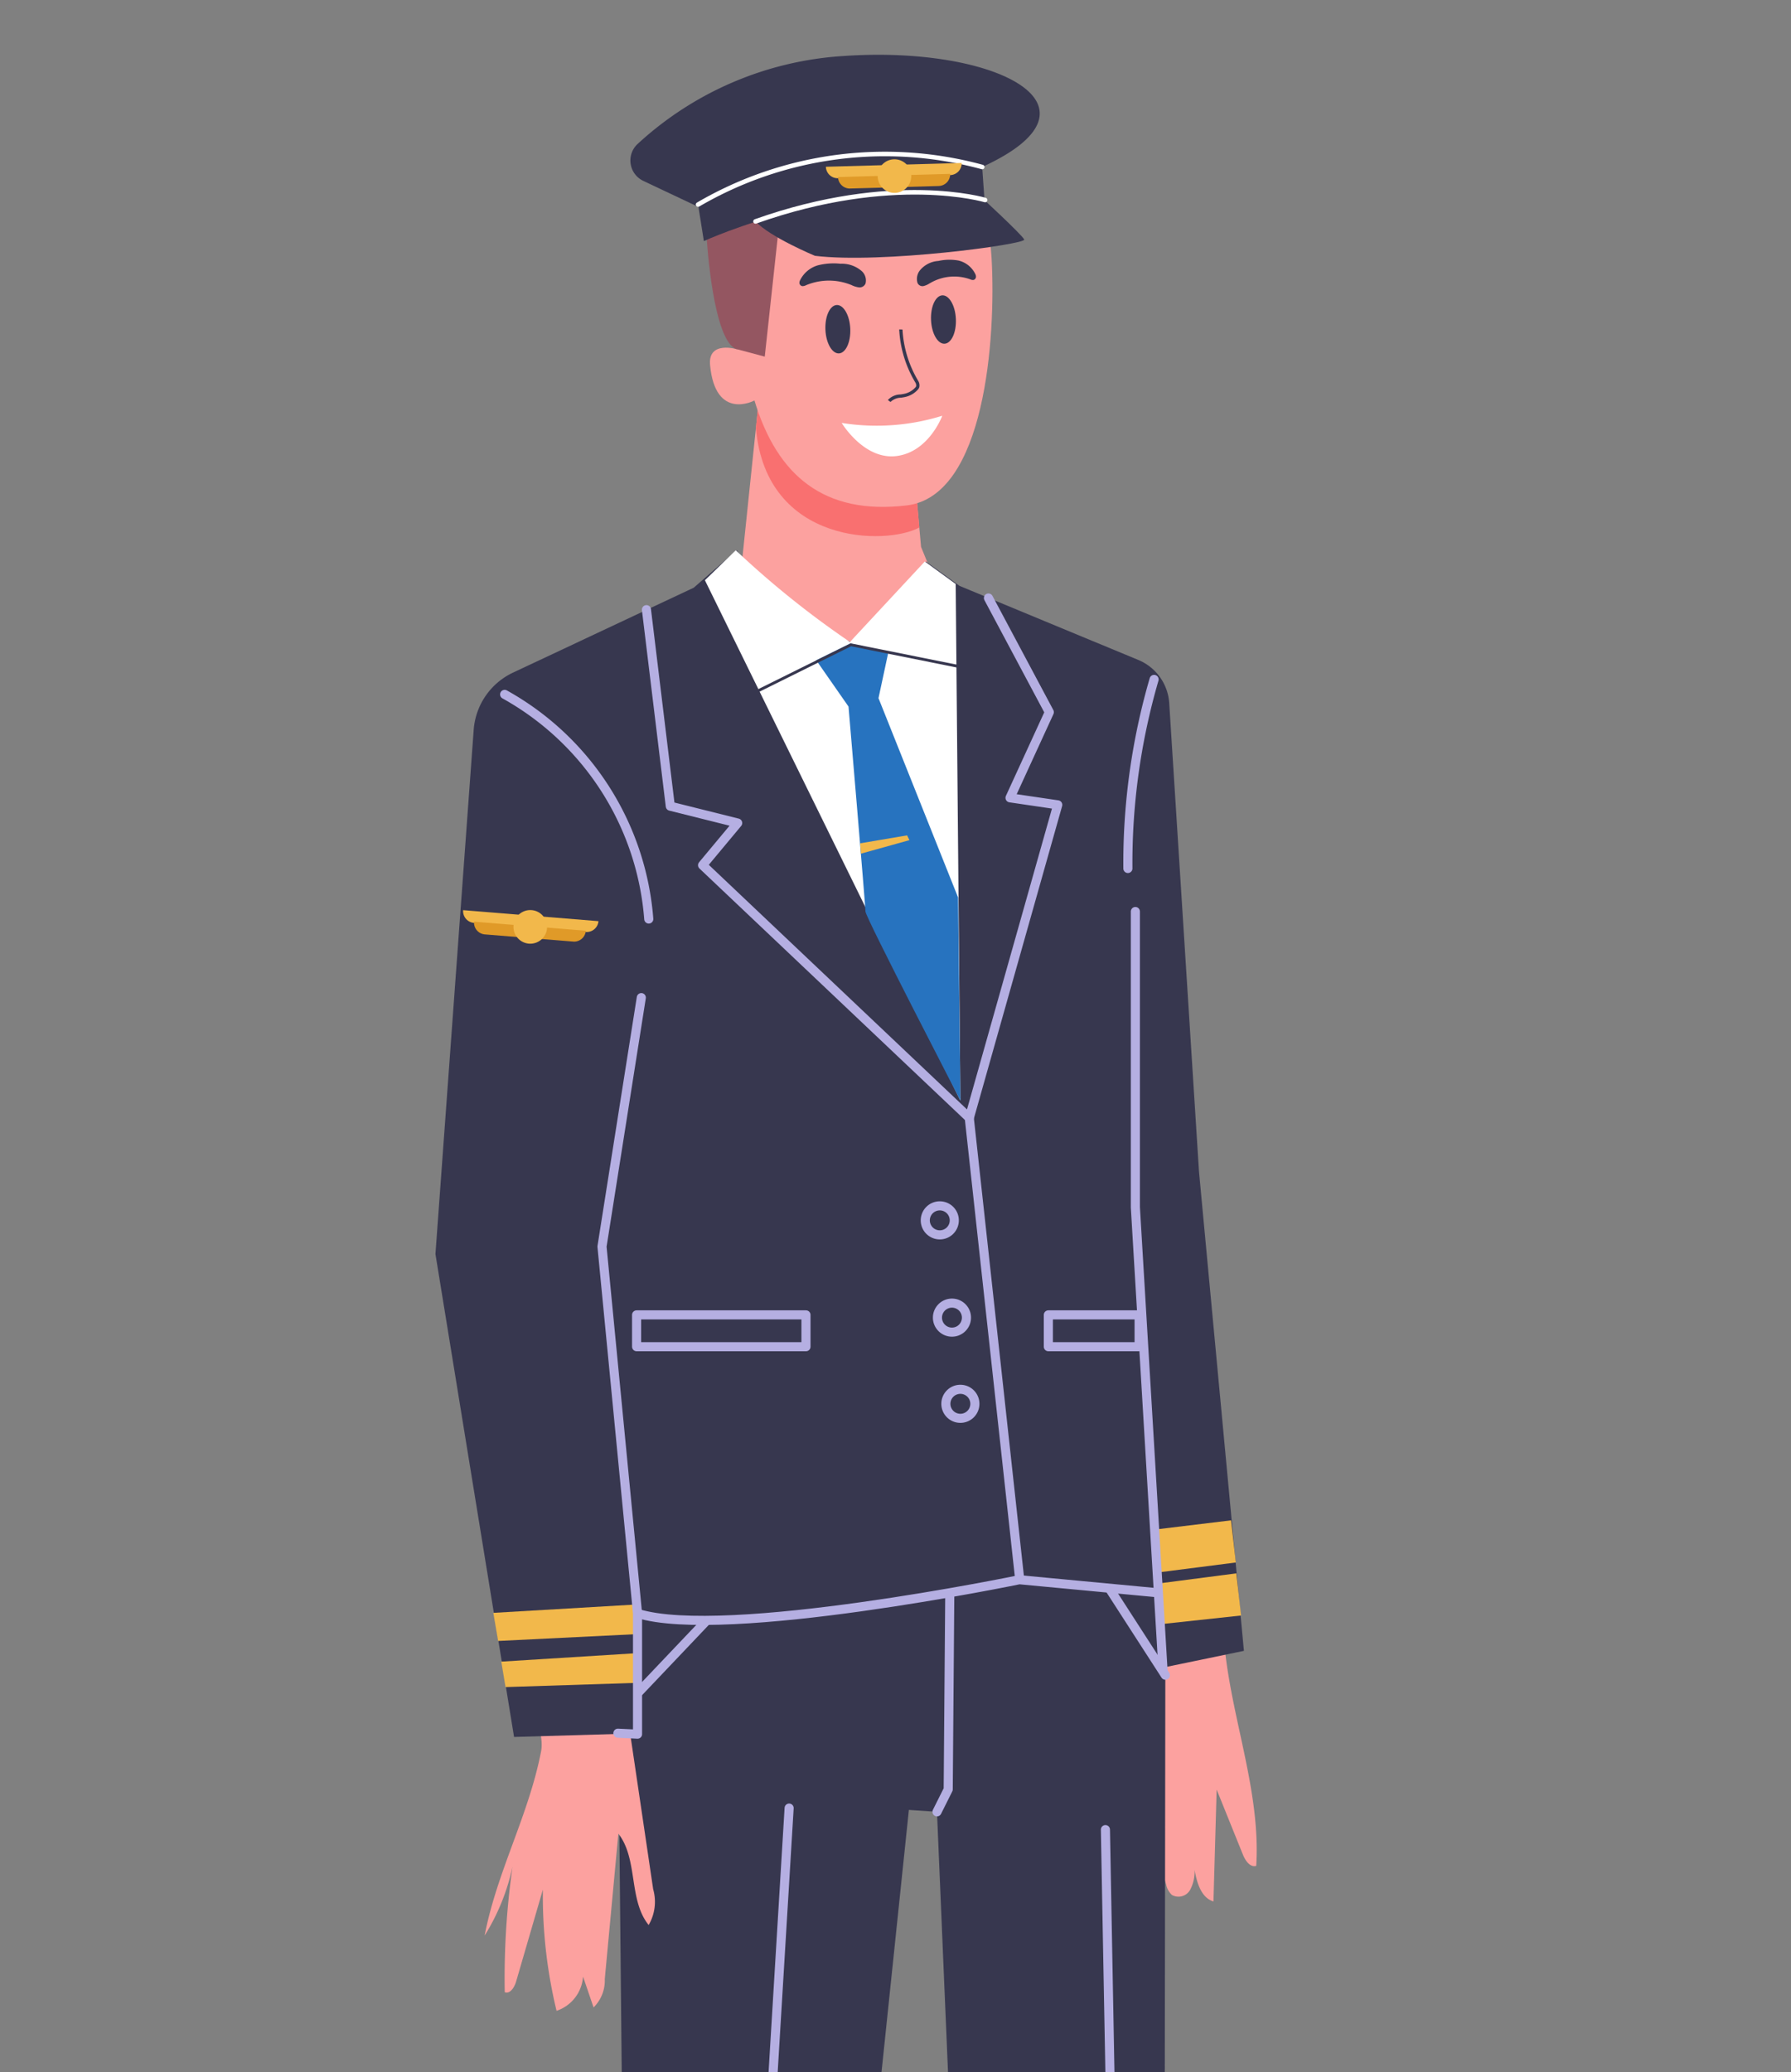 <svg xmlns="http://www.w3.org/2000/svg" xmlns:xlink="http://www.w3.org/1999/xlink" width="153" height="177" viewBox="0 0 153 177">
  <rect x="0" y="0" width="153" height="177" fill="#808080" stroke="none"/>
  <defs>
    <clipPath id="clip-path">
      <rect id="Rectángulo_41363" data-name="Rectángulo 41363" width="153" height="177" fill="#fff" stroke="#707070" stroke-width="1"/>
    </clipPath>
    <clipPath id="clip-path-2">
      <rect id="Rectángulo_41375" data-name="Rectángulo 41375" width="78.609" height="268.875" fill="none"/>
    </clipPath>
  </defs>
  <g id="Enmascarar_grupo_207" data-name="Enmascarar grupo 207" clip-path="url(#clip-path)">
    <g id="Grupo_166329" data-name="Grupo 166329" transform="translate(37.195 4.684)">
      <path id="Trazado_155335" data-name="Trazado 155335" d="M157.663,703.031l-3,16.068-8.514-1.439.24-1.679,1.559-11.751Z" transform="translate(-130.163 -457.18)" fill="#9fb6c4"/>
      <g id="Grupo_166330" data-name="Grupo 166330">
        <g id="Grupo_166329-2" data-name="Grupo 166329" clip-path="url(#clip-path-2)">
          <path id="Trazado_155336" data-name="Trazado 155336" d="M98.023,734.35s2.958,4.716,9.433.16c0,0,18.946,6.875,19.186,9.273s-1.2,2.638-1.2,2.638l-28.059-.24Z" transform="translate(-82.115 -477.546)" fill="#37374f"/>
          <path id="Trazado_155337" data-name="Trazado 155337" d="M63.265,705.432l1.079,15.109-9.713-1.319.24-1.679-.959-10.073Z" transform="translate(-4.588 -458.741)" fill="#9fb6c4"/>
          <path id="Trazado_155338" data-name="Trazado 155338" d="M30.762,406.5c-1.06-.321-1.422-1.61-1.616-2.7a3.327,3.327,0,0,1-.388,1.724,1.147,1.147,0,0,1-1.541.424,1.647,1.647,0,0,1-.5-.9,62.163,62.163,0,0,1-2.552-19.263,1.448,1.448,0,0,1,.21-.866,1.467,1.467,0,0,1,.769-.422l6.43-1.97c.15,7.058,3.269,13.884,2.84,20.93-.527.161-.937-.456-1.143-.968l-2.239-5.547-.273,9.556" transform="translate(35.708 -248.76)" fill="#fca19f"/>
          <path id="Trazado_155339" data-name="Trazado 155339" d="M92.689,359.079l2.4,10.552-.16,116.874-14.869.48L75.581,381.3l-2.4-.16L62.151,486.826H46.483l2.4-59.956-.64-64.433,9.913-6.875Z" transform="translate(-32.733 -231.221)" fill="#37374f"/>
          <path id="Trazado_155340" data-name="Trazado 155340" d="M105,378.867l12.151-12.791,13.27.16" transform="translate(-88.536 -238.059)" fill="none" stroke="#b5afe2" stroke-linecap="round" stroke-linejoin="round" stroke-width="0.777"/>
          <path id="Trazado_155341" data-name="Trazado 155341" d="M46.483,388.438l.959-1.918.16-19.985,11.991.32,6.4,9.913" transform="translate(-3.634 -238.356)" fill="none" stroke="#b5afe2" stroke-linecap="round" stroke-linejoin="round" stroke-width="0.777"/>
          <path id="Trazado_155342" data-name="Trazado 155342" d="M104.557,83.643l-1.581,15.168s1.166,9.787,9.5,7.82,6.932-7.719,6.932-7.719l-1.018-2.488-.783-8.755Z" transform="translate(-76.903 -54.393)" fill="#fca19f"/>
          <path id="Trazado_155343" data-name="Trazado 155343" d="M106.566,87.113l.226-2.171,3.979.758,3.846,1.186,5.485,3.953.427,4.771c-2.77,1.535-13.1,1.535-13.964-8.5" transform="translate(-79.186 -55.238)" fill="#f97070"/>
          <path id="Trazado_155344" data-name="Trazado 155344" d="M172.944,421.264a67.322,67.322,0,0,1,.665-10.7,18.44,18.44,0,0,1-2.383,5.877c1.051-5.479,3.777-10.286,4.828-15.765.313-1.632-1.049-3.937-.736-5.569l6.071-1.657c.453-.123,1.021-.215,1.321.147a1.242,1.242,0,0,1,.215.629l2.7,18.254a3.926,3.926,0,0,1-.387,3.058c-1.74-2.161-.883-5.616-2.587-7.806q-.58,6.208-1.16,12.415a3.228,3.228,0,0,1-.958,2.431l-.9-2.638a3.315,3.315,0,0,1-2.262,2.926,41.874,41.874,0,0,1-1.169-10.351l-2.288,7.857c-.14.482-.513,1.087-.977.9" transform="translate(-167.021 -255.786)" fill="#fca19f"/>
          <path id="Trazado_155345" data-name="Trazado 155345" d="M112.771,25.961c.379,6.745-.535,20.307-7.243,21.109-7.058.845-11.079-2.539-13.015-8.962,0,0-3.343,1.788-3.791-3.026-.2-2.123,2.314-1.346,2.314-1.346S84.5,17.017,95.225,14s17.026,2.722,17.546,11.956" transform="translate(-65.257 -8.582)" fill="#fca19f"/>
          <path id="Trazado_155346" data-name="Trazado 155346" d="M124.043,52.812a2.018,2.018,0,0,0,.645.194.548.548,0,0,0,.544-.33,1.072,1.072,0,0,0-.307-1.047,2.584,2.584,0,0,0-1.826-.644,5.505,5.505,0,0,0-1.925.132,2.456,2.456,0,0,0-1.528,1.271.464.464,0,0,0-.06.266.3.3,0,0,0,.246.244.625.625,0,0,0,.314-.077,5.059,5.059,0,0,1,3.9-.009" transform="translate(-88.488 -33.14)" fill="#37374f"/>
          <path id="Trazado_155347" data-name="Trazado 155347" d="M93.857,52.049a1.709,1.709,0,0,1-.56.249.462.462,0,0,1-.5-.282,1.186,1.186,0,0,1,.211-1.068,2.236,2.236,0,0,1,1.579-.8,4.356,4.356,0,0,1,1.712-.035,2.141,2.141,0,0,1,1.427,1.133.5.5,0,0,1,.069.26.293.293,0,0,1-.2.264.494.494,0,0,1-.283-.049,4.057,4.057,0,0,0-3.45.329" transform="translate(-51.615 -32.542)" fill="#37374f"/>
          <path id="Trazado_155348" data-name="Trazado 155348" d="M106.74,73.266a1.3,1.3,0,0,1,.9-.365c.148-.023.3-.046.435-.082a2.026,2.026,0,0,0,.98-.587.635.635,0,0,0,.141-.215.729.729,0,0,0-.092-.557,9.563,9.563,0,0,1-1.34-4.384l-.282-.01a9.771,9.771,0,0,0,1.368,4.517.5.5,0,0,1,.08.339.381.381,0,0,1-.084.119,1.739,1.739,0,0,1-.842.505c-.13.034-.269.055-.408.077a1.513,1.513,0,0,0-1.084.476Z" transform="translate(-67.861 -43.613)" fill="#37374f"/>
          <path id="Trazado_155349" data-name="Trazado 155349" d="M99.761,60.765c-.052-1.141-.569-2.045-1.155-2.019s-1.019.974-.968,2.115.569,2.045,1.155,2.018,1.02-.973.968-2.115" transform="translate(-55.298 -38.202)" fill="#37374f"/>
          <path id="Trazado_155350" data-name="Trazado 155350" d="M125.558,63.126c-.052-1.141-.569-2.045-1.155-2.019s-1.019.973-.968,2.115.569,2.045,1.155,2.018,1.019-.973.968-2.115" transform="translate(-90.117 -39.737)" fill="#37374f"/>
          <path id="Trazado_155351" data-name="Trazado 155351" d="M109.563,88.158a18.889,18.889,0,0,1-8.594.613s1.9,3.175,4.679,2.83,3.915-3.443,3.915-3.443" transform="translate(-66.262 -57.329)" fill="#fff"/>
          <path id="Trazado_155352" data-name="Trazado 155352" d="M143.243,50.985l2.357.626,1.291-11.888h-4.823l-1.427,1.766s.518,8.938,2.6,9.5" transform="translate(-117.464 -25.832)" fill="#945661"/>
          <path id="Trazado_155353" data-name="Trazado 155353" d="M91.064,31.237s12.761-5.9,24-3.12l-.225-3.209s-9.034-4.582-24.27,3.207Z" transform="translate(-68.129 -15.327)" fill="#37374f"/>
          <path id="Trazado_155354" data-name="Trazado 155354" d="M99.994,30.871s3.813,3.507,3.978,3.907-12.2,2.088-17.879,1.388c0,0-3.816-1.586-5.077-2.938s14.2-4.012,14.2-4.012Z" transform="translate(-53.671 -18.999)" fill="#37374f"/>
          <path id="Trazado_155355" data-name="Trazado 155355" d="M83.912,13.436l-5.646-2.67a1.925,1.925,0,0,1-.488-3.149A28.545,28.545,0,0,1,95.373.1c13.011-.91,23.212,4.278,11.847,9.477s-8.29.489-8.29.489Z" transform="translate(-60.507 0)" fill="#37374f"/>
          <path id="Trazado_155356" data-name="Trazado 155356" d="M91.212,28.581a31.648,31.648,0,0,1,24.27-3.207" transform="translate(-68.77 -15.793)" fill="none" stroke="#fff" stroke-linecap="round" stroke-linejoin="round" stroke-width="0.389"/>
          <path id="Trazado_155357" data-name="Trazado 155357" d="M110.116,34.235s-7.851-2.352-19.616,1.828" transform="translate(-63.154 -21.834)" fill="none" stroke="#fff" stroke-linecap="round" stroke-linejoin="round" stroke-width="0.389"/>
          <path id="Trazado_155358" data-name="Trazado 155358" d="M53.022,121.019a22.409,22.409,0,0,0,9.753,7.834l6.4-6.875,2.878,2.079,15.278,6.331a4.291,4.291,0,0,1,2.639,3.691L92.513,174.1l3.837,40.93L89.2,216.509l-1.259-6.655s-6.935.7-10.772-1.219c0,0-16.628,5.436-32.616,3.2l.32,10.233L34,222.385l-6.715-41.25,3.267-44.777a5.875,5.875,0,0,1,3.361-4.889l15.436-7.252Z" transform="translate(-27.281 -78.698)" fill="#37374f"/>
          <path id="Trazado_155359" data-name="Trazado 155359" d="M108.936,128.853a78.6,78.6,0,0,1-9.753-7.834l-2.638,2.558,21.824,44.447-.4-44.128-2.638-1.919Z" transform="translate(-73.522 -78.698)" fill="#fff"/>
          <path id="Trazado_155360" data-name="Trazado 155360" d="M101.99,132.678l5.2,9.753-3.357,7.315,4.077.6-7.554,26.741L77.568,155.5l3-3.6-5.756-1.439-2.038-16.788" transform="translate(-54.745 -86.28)" fill="none" stroke="#b5afe2" stroke-linecap="round" stroke-linejoin="round" stroke-width="0.777"/>
          <line id="Línea_519" data-name="Línea 519" x2="4.277" y2="39.131" transform="translate(45.607 90.805)" fill="none" stroke="#b5afe2" stroke-linecap="round" stroke-linejoin="round" stroke-width="0.777"/>
          <path id="Trazado_155361" data-name="Trazado 155361" d="M172.669,156.223a24.062,24.062,0,0,1,12.311,19.186" transform="translate(-166.753 -101.591)" fill="none" stroke="#b5afe2" stroke-linecap="round" stroke-linejoin="round" stroke-width="0.777"/>
          <path id="Trazado_155362" data-name="Trazado 155362" d="M51.472,152.566a56.118,56.118,0,0,0-2.238,16.148" transform="translate(9.923 -99.213)" fill="none" stroke="#b5afe2" stroke-linecap="round" stroke-linejoin="round" stroke-width="0.777"/>
          <rect id="Rectángulo_41373" data-name="Rectángulo 41373" width="14.469" height="2.718" transform="translate(17.188 107.633)" fill="none" stroke="#b5afe2" stroke-linecap="round" stroke-linejoin="round" stroke-width="0.777"/>
          <rect id="Rectángulo_41374" data-name="Rectángulo 41374" width="7.754" height="2.718" transform="translate(52.362 107.633)" fill="none" stroke="#b5afe2" stroke-linecap="round" stroke-linejoin="round" stroke-width="0.777"/>
          <path id="Trazado_155363" data-name="Trazado 155363" d="M100.51,282.392a1.239,1.239,0,1,0-1.239,1.239A1.239,1.239,0,0,0,100.51,282.392Z" transform="translate(-56.183 -182.833)" fill="none" stroke="#b5afe2" stroke-linecap="round" stroke-linejoin="round" stroke-width="0.777"/>
          <path id="Trazado_155364" data-name="Trazado 155364" d="M97.538,306.166A1.239,1.239,0,1,0,96.3,307.4,1.239,1.239,0,0,0,97.538,306.166Z" transform="translate(-52.171 -198.293)" fill="none" stroke="#b5afe2" stroke-linecap="round" stroke-linejoin="round" stroke-width="0.777"/>
          <path id="Trazado_155365" data-name="Trazado 155365" d="M95.481,327.2a1.239,1.239,0,1,0-1.239,1.239A1.239,1.239,0,0,0,95.481,327.2Z" transform="translate(-49.395 -211.97)" fill="none" stroke="#b5afe2" stroke-linecap="round" stroke-linejoin="round" stroke-width="0.777"/>
          <path id="Trazado_155366" data-name="Trazado 155366" d="M99.45,143.8l3.252.748-.84,3.917,6.8,17.028.2,17.347s-8.114-15.669-8.114-16.148S99.3,149.183,99.3,149.183l-2.757-3.957Z" transform="translate(-64.009 -93.512)" fill="#2773bf"/>
          <path id="Trazado_155367" data-name="Trazado 155367" d="M96.325,148.639a.12.12,0,0,1-.054-.228l9.353-4.636a.11.11,0,0,1,.077-.009l9.353,1.879a.118.118,0,0,1,.094.14.122.122,0,0,1-.141.094l-9.313-1.87-9.316,4.619a.122.122,0,0,1-.054.012" transform="translate(-70.185 -93.488)" fill="#37374f"/>
          <path id="Trazado_155368" data-name="Trazado 155368" d="M92.61,373.6,80.7,372.478s-25.182,5.2-32.616,2.878" transform="translate(-30.815 -242.222)" fill="none" stroke="#b5afe2" stroke-linecap="round" stroke-linejoin="round" stroke-width="0.777"/>
          <line id="Línea_520" data-name="Línea 520" x2="1.918" y2="103.364" transform="translate(57.238 151.601)" fill="none" stroke="#b5afe2" stroke-linecap="round" stroke-linejoin="round" stroke-width="0.777"/>
          <line id="Línea_521" data-name="Línea 521" x1="6.395" y2="105.523" transform="translate(23.823 149.762)" fill="none" stroke="#b5afe2" stroke-linecap="round" stroke-linejoin="round" stroke-width="0.777"/>
          <path id="Trazado_155369" data-name="Trazado 155369" d="M.639,734.35s2.958,4.716,9.433.16c0,0,18.946,6.875,19.186,9.273s-1.2,2.638-1.2,2.638L0,746.181Z" transform="translate(49.324 -477.546)" fill="#37374f"/>
          <path id="Trazado_155370" data-name="Trazado 155370" d="M175.542,391.138l.362,2.174,11.231-.362v-2.536Z" transform="translate(-169.914 -253.885)" fill="#f2b84b"/>
          <path id="Trazado_155371" data-name="Trazado 155371" d="M175.283,379.224l.408,2.4,11.956-.589V378.5Z" transform="translate(-170.334 -246.137)" fill="#f2b84b"/>
          <path id="Trazado_155372" data-name="Trazado 155372" d="M175.857,293.123l1.679.08V282.89L174.5,251.554l3.358-21.265" transform="translate(-160.268 -149.756)" fill="none" stroke="#b5afe2" stroke-linecap="round" stroke-linejoin="round" stroke-width="0.777"/>
          <path id="Trazado_155373" data-name="Trazado 155373" d="M28.246,375.271l6.929-.747-.408-3.6-6.793.883Z" transform="translate(33.652 -241.211)" fill="#f2b84b"/>
          <path id="Trazado_155374" data-name="Trazado 155374" d="M29.5,362.434l6.725-.861-.408-3.6-6.544.792Z" transform="translate(32.153 -232.789)" fill="#f2b84b"/>
          <path id="Trazado_155375" data-name="Trazado 155375" d="M49.413,274.011,47.054,234.52V209.258" transform="translate(12.742 -136.08)" fill="none" stroke="#b5afe2" stroke-linecap="round" stroke-linejoin="round" stroke-width="0.777"/>
          <path id="Trazado_155376" data-name="Trazado 155376" d="M114.629,28.035l4.488-.126-.028-1.008-5.5.154a1.009,1.009,0,0,0,1.036.98" transform="translate(-80.231 -17.494)" fill="#f2b84b"/>
          <path id="Trazado_155377" data-name="Trazado 155377" d="M114.155,30.587l3.62-.1-.028-1.008-4.628.13a1.008,1.008,0,0,0,1.036.98" transform="translate(-78.724 -19.169)" fill="#e09a28"/>
          <path id="Trazado_155378" data-name="Trazado 155378" d="M100.755,27.449l-4.488.126-.028-1.008,5.5-.154a1.009,1.009,0,0,1-.98,1.036" transform="translate(-56.781 -17.176)" fill="#f2b84b"/>
          <path id="Trazado_155379" data-name="Trazado 155379" d="M102.7,30.118l-3.62.1-.028-1.008,4.628-.13a1.009,1.009,0,0,1-.98,1.036" transform="translate(-59.704 -18.912)" fill="#e09a28"/>
          <path id="Trazado_155380" data-name="Trazado 155380" d="M108.54,26.99a1.435,1.435,0,1,1,1.475,1.395,1.435,1.435,0,0,1-1.475-1.395" transform="translate(-70.757 -16.592)" fill="#f2b84b"/>
          <path id="Trazado_155381" data-name="Trazado 155381" d="M203.268,210.013l4.475.363.081-1.005-5.48-.445a1.009,1.009,0,0,0,.924,1.087" transform="translate(-199.974 -135.864)" fill="#f2b84b"/>
          <path id="Trazado_155382" data-name="Trazado 155382" d="M203.077,212.827l3.61.293.081-1.005-4.615-.375a1.009,1.009,0,0,0,.924,1.087" transform="translate(-198.851 -137.694)" fill="#e09a28"/>
          <path id="Trazado_155383" data-name="Trazado 155383" d="M189.433,211.706l-4.475-.363.082-1.005,5.48.445a1.008,1.008,0,0,1-1.087.924" transform="translate(-176.59 -136.782)" fill="#f2b84b"/>
          <path id="Trazado_155384" data-name="Trazado 155384" d="M191.651,214.184l-3.61-.293.081-1.005,4.615.375a1.008,1.008,0,0,1-1.087.924" transform="translate(-179.886 -138.439)" fill="#e09a28"/>
          <path id="Trazado_155385" data-name="Trazado 155385" d="M197.512,210.227a1.436,1.436,0,1,1,1.315,1.547,1.436,1.436,0,0,1-1.315-1.547" transform="translate(-190.838 -135.852)" fill="#f2b84b"/>
          <path id="Trazado_155386" data-name="Trazado 155386" d="M108.978,191.336l4.008-.679.2.408-4.144,1.155Z" transform="translate(-72.69 -123.984)" fill="#f2b84b"/>
        </g>
      </g>
    </g>
  </g>
</svg>
